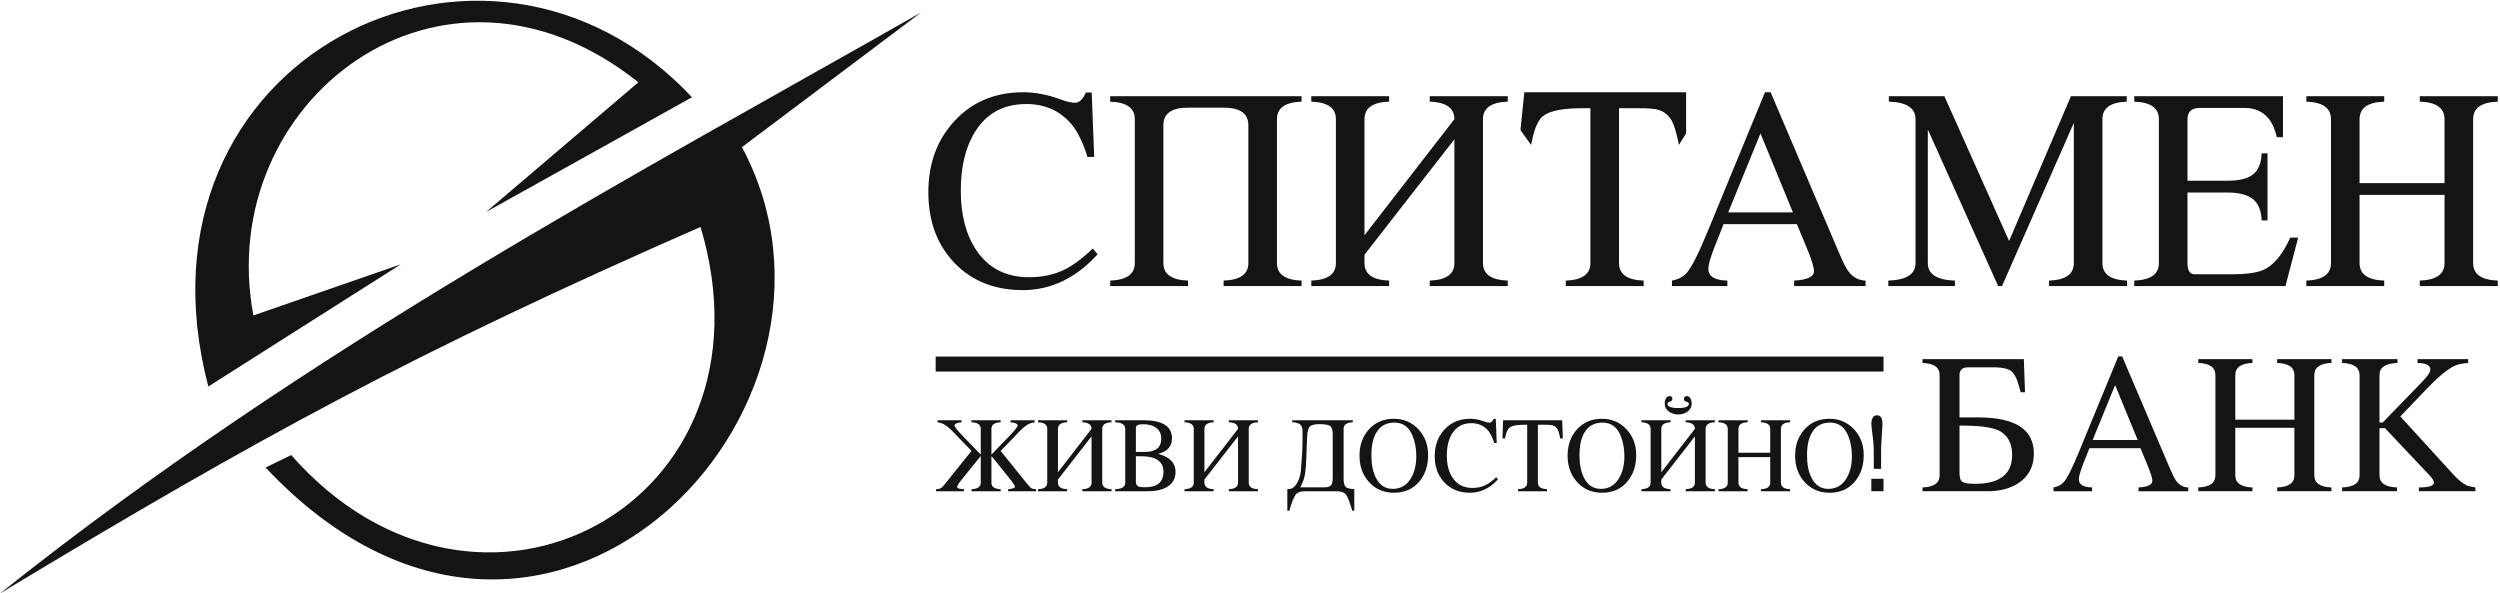 <svg width="337" height="80" viewBox="0 0 337 80" fill="none" xmlns="http://www.w3.org/2000/svg">
<path d="M147.497 21.157H146.593C145.978 19.219 145.284 17.779 144.509 16.835C142.96 14.96 140.907 14.023 138.349 14.023C135.324 14.023 133.037 15.243 131.488 17.684C130.172 19.748 129.514 22.416 129.514 25.687C129.514 28.984 130.221 31.677 131.635 33.765C133.271 36.169 135.625 37.37 138.699 37.37C140.458 37.37 142.025 37.043 143.403 36.389C144.583 35.823 145.886 34.86 147.313 33.501L147.958 34.275C145.032 37.496 141.669 39.107 137.869 39.107C134.07 39.107 130.996 37.88 128.647 35.427C126.311 32.973 125.143 29.802 125.143 25.914C125.143 22.025 126.33 18.81 128.703 16.269C131.076 13.714 134.156 12.437 137.943 12.437C139.566 12.437 141.238 12.758 142.96 13.4C143.771 13.702 144.429 13.853 144.933 13.853C145.487 13.853 145.966 13.393 146.372 12.475H147.165L147.497 21.157Z" fill="#141414"/>
<path d="M175.454 38.559H164.941V37.823C167.166 37.748 168.279 36.962 168.279 35.464V16.872C168.279 15.3 167.166 14.513 164.941 14.513H160.145C157.932 14.513 156.825 15.3 156.825 16.872V35.464C156.825 36.962 157.932 37.748 160.145 37.823V38.559H149.651V37.823C151.864 37.748 152.971 36.962 152.971 35.464V16.061C152.971 14.563 151.864 13.777 149.651 13.701V12.965H175.454V13.701C173.24 13.777 172.134 14.563 172.134 16.061V35.464C172.134 36.962 173.24 37.748 175.454 37.823V38.559Z" fill="#141414"/>
<path d="M187.253 38.559H176.759V37.823C178.972 37.748 180.079 36.962 180.079 35.464V16.061C180.079 14.563 178.972 13.777 176.759 13.701V12.965H187.253V13.701C185.04 13.777 183.934 14.563 183.934 16.061V31.708L196.051 16.061C196.051 14.563 194.945 13.777 192.731 13.701V12.965H203.244V13.701C201.019 13.777 199.906 14.563 199.906 16.061V35.464C199.906 36.962 201.019 37.748 203.244 37.823V38.559H192.731V37.823C194.945 37.748 196.051 36.962 196.051 35.464V18.779L183.934 34.332V35.464C183.934 36.962 185.04 37.748 187.253 37.823V38.559Z" fill="#141414"/>
<path d="M218.242 14.589V35.464C218.242 36.962 219.349 37.748 221.562 37.824V38.56H211.067V37.824C213.281 37.748 214.387 36.962 214.387 35.464V14.589H213.151C210.201 14.589 208.362 15.067 207.637 16.023C207.354 16.388 207.102 16.892 206.881 17.533C206.758 17.873 206.592 18.54 206.383 19.534L204.959 17.533L205.479 12.437H227.286V17.986L226.32 19.534C226.013 17.986 225.7 16.917 225.38 16.325C224.962 15.545 224.335 15.035 223.499 14.796C223.007 14.658 222.164 14.589 220.972 14.589H218.242Z" fill="#141414"/>
<path d="M238.678 12.437L247.881 34.03C248.422 35.313 248.847 36.156 249.154 36.559C249.757 37.377 250.531 37.798 251.478 37.824V38.56H241.85V37.824C243.633 37.723 244.525 37.301 244.525 36.559C244.525 36.03 244.211 35.011 243.584 33.501L242.219 30.217H232.333C232.1 30.846 231.872 31.425 231.651 31.953C230.741 34.143 230.286 35.571 230.286 36.238C230.286 37.257 231.141 37.786 232.85 37.824V38.56H225.38V37.824C226.228 37.66 226.88 37.326 227.335 36.823C227.999 36.093 228.97 34.175 230.249 31.066L237.922 12.437H238.678ZM232.96 28.631H241.684L237.313 17.986L232.96 28.631Z" fill="#141414"/>
<path d="M286.689 13.701C284.5 13.777 283.406 14.563 283.406 16.061V35.464C283.406 36.962 284.512 37.748 286.725 37.823V38.559H276.213V37.823C278.438 37.748 279.551 36.962 279.551 35.464V16.57L269.868 38.559H269.352L259.872 17.457V35.464C259.872 36.962 261.089 37.748 263.523 37.823V38.559H254.541V37.823C256.988 37.748 258.211 36.962 258.211 35.464V16.061C258.211 14.563 257.013 13.777 254.615 13.701V12.965H262.103L270.827 32.482L279.164 12.965H286.689V13.701Z" fill="#141414"/>
<path d="M287.698 38.559V37.823C289.912 37.748 291.018 36.962 291.018 35.464V16.061C291.018 14.563 289.912 13.777 287.698 13.701V12.965H307.747V18.496H306.917C306.671 17.451 306.333 16.652 305.902 16.099C305.103 15.067 304.009 14.551 302.619 14.551H296.533C295.427 14.551 294.873 15.054 294.873 16.061V24.366H300.185C301.685 24.366 302.786 24.133 303.486 23.667C304.359 23.101 304.82 22.101 304.87 20.666H305.663V29.707H304.87C304.82 28.273 304.359 27.266 303.486 26.687C302.773 26.197 301.673 25.951 300.185 25.951H294.873V35.464C294.873 36.471 295.199 36.974 295.851 36.974H300.831C302.7 36.974 304.089 36.791 304.999 36.427C306.425 35.848 307.667 34.382 308.725 32.029H309.794L308.079 38.559H287.698Z" fill="#141414"/>
<path d="M329.524 24.686V16.061C329.524 14.563 328.412 13.777 326.186 13.701V12.965H336.701V13.701C334.487 13.777 333.38 14.563 333.38 16.061V35.464C333.38 36.962 334.487 37.748 336.701 37.823V38.559H326.186V37.823C328.412 37.748 329.524 36.962 329.524 35.464V26.272H318.071V35.464C318.071 36.962 319.178 37.748 321.391 37.823V38.559H310.896V37.823C313.11 37.748 314.216 36.962 314.216 35.464V16.061C314.216 14.563 313.11 13.777 310.896 13.701V12.965H321.391V13.701C319.178 13.777 318.071 14.563 318.071 16.061V24.686H329.524Z" fill="#141414"/>
<path d="M266.671 56.266C271.666 56.266 274.164 57.889 274.164 61.137C274.164 62.826 273.514 64.126 272.214 65.036C271.084 65.824 269.656 66.218 267.928 66.218H259.152V65.706C260.692 65.654 261.462 65.107 261.462 64.065V50.567C261.462 49.526 260.692 48.978 259.152 48.926V48.414H272.817L272.97 52.878H272.393C272.308 52.563 272.171 52.09 271.983 51.46C271.786 50.9 271.551 50.471 271.277 50.173C270.883 49.736 270.024 49.516 268.698 49.516H265.298C264.528 49.516 264.143 49.867 264.143 50.567V56.266H266.671ZM264.143 57.368V63.724C264.143 64.284 264.233 64.66 264.413 64.853C264.644 65.098 265.247 65.22 266.222 65.22C269.566 65.22 271.238 63.92 271.238 61.321C271.238 60.191 270.926 59.307 270.302 58.668C269.96 58.318 269.571 58.064 269.134 57.907C268.134 57.548 266.551 57.368 264.387 57.368H264.143Z" fill="#141414"/>
<path d="M286.067 48.046L292.47 63.067C292.846 63.96 293.141 64.546 293.355 64.826C293.774 65.396 294.313 65.689 294.972 65.707V66.219H288.274V65.707C289.514 65.636 290.134 65.343 290.134 64.826C290.134 64.459 289.916 63.75 289.48 62.7L288.531 60.415H281.654C281.491 60.852 281.333 61.255 281.179 61.623C280.546 63.146 280.229 64.139 280.229 64.603C280.229 65.313 280.824 65.68 282.013 65.707V66.219H276.816V65.707C277.407 65.593 277.86 65.361 278.177 65.01C278.638 64.503 279.314 63.168 280.204 61.006L285.541 48.046H286.067ZM282.09 59.312H288.159L285.118 51.907L282.09 59.312Z" fill="#141414"/>
<path d="M309.287 56.568V50.567C309.287 49.526 308.513 48.978 306.964 48.926V48.414H314.278V48.926C312.738 48.978 311.968 49.526 311.968 50.567V64.065C311.968 65.107 312.738 65.654 314.278 65.706V66.218H306.964V65.706C308.513 65.654 309.287 65.107 309.287 64.065V57.67H301.319V64.065C301.319 65.107 302.089 65.654 303.628 65.706V66.218H296.328V65.706C297.868 65.654 298.638 65.107 298.638 64.065V50.567C298.638 49.526 297.868 48.978 296.328 48.926V48.414H303.628V48.926C302.089 48.978 301.319 49.526 301.319 50.567V56.568H309.287Z" fill="#141414"/>
<path d="M333.686 66.218H326.065V65.706C327.417 65.706 328.093 65.492 328.093 65.063C328.093 64.826 327.9 64.503 327.515 64.091L321.498 57.723H320.754V64.065C320.754 65.107 321.541 65.654 323.115 65.706V66.218H315.711V65.706C317.285 65.654 318.072 65.107 318.072 64.065V50.567C318.072 49.526 317.285 48.978 315.711 48.926V48.414H323.179V48.926C321.562 48.978 320.754 49.526 320.754 50.567V56.962H321.177L326.489 51.486C327.242 50.707 327.618 50.151 327.618 49.819C327.618 49.249 327.041 48.952 325.886 48.926V48.414H332.711V48.926C331.958 48.969 331.338 49.105 330.852 49.333C329.912 49.77 328.657 50.808 327.092 52.444L323.564 56.134L330.658 63.907C331.328 64.634 331.932 65.137 332.481 65.417C332.651 65.505 333.055 65.601 333.686 65.706V66.218Z" fill="#141414"/>
<path d="M139.659 66.219H135.901V65.943C136.512 65.891 136.818 65.786 136.818 65.626C136.818 65.475 136.579 65.104 136.101 64.511L133.674 61.504H133.646V65.061C133.646 65.621 134.06 65.915 134.887 65.943V66.219H130.956V65.943C131.788 65.915 132.205 65.621 132.205 65.061V61.504H132.177L129.743 64.511C129.264 65.104 129.025 65.475 129.025 65.626C129.025 65.776 129.184 65.868 129.501 65.901C129.584 65.91 129.731 65.924 129.943 65.943V66.219H126.184V65.943C126.451 65.939 126.655 65.896 126.798 65.816C126.927 65.746 127.08 65.6 127.26 65.379L130.956 60.784L128.446 58.18C127.968 57.681 127.533 57.336 127.142 57.143C126.945 57.044 126.692 56.971 126.384 56.924V56.648H129.618V56.924C128.988 56.98 128.674 57.126 128.674 57.361C128.674 57.535 129.007 57.968 129.674 58.66L132.205 61.278V57.806C132.205 57.246 131.788 56.952 130.956 56.924V56.648H134.887V56.924C134.06 56.952 133.646 57.246 133.646 57.806V61.278L136.17 58.66C136.841 57.964 137.177 57.531 137.177 57.361C137.177 57.126 136.86 56.98 136.225 56.924V56.648H139.459V56.924C139.138 56.975 138.88 57.048 138.687 57.143C138.319 57.326 137.889 57.672 137.398 58.18L134.887 60.784L138.584 65.379C138.763 65.6 138.919 65.748 139.053 65.823C139.191 65.898 139.393 65.939 139.659 65.943V66.219Z" fill="#141414"/>
<path d="M143.851 66.219H139.927V65.943C140.754 65.915 141.168 65.621 141.168 65.061V57.806C141.168 57.246 140.754 56.952 139.927 56.924V56.648H143.851V56.924C143.023 56.952 142.61 57.246 142.61 57.806V63.657L147.14 57.806C147.14 57.246 146.727 56.952 145.899 56.924V56.648H149.83V56.924C148.998 56.952 148.582 57.246 148.582 57.806V65.061C148.582 65.621 148.998 65.915 149.83 65.943V66.219H145.899V65.943C146.727 65.915 147.14 65.621 147.14 65.061V58.822L142.61 64.638V65.061C142.61 65.621 143.023 65.915 143.851 65.943V66.219Z" fill="#141414"/>
<path d="M150.325 65.943C151.23 65.915 151.683 65.621 151.683 65.061V57.806C151.683 57.246 151.23 56.952 150.325 56.924V56.648H154.111C156.69 56.648 157.98 57.458 157.98 59.076C157.98 59.74 157.754 60.26 157.304 60.636C157.037 60.857 156.637 61.041 156.104 61.187C156.628 61.323 157.037 61.483 157.331 61.667C158.085 62.127 158.462 62.777 158.462 63.614C158.462 64.546 158.053 65.238 157.235 65.689C156.591 66.042 155.77 66.219 154.773 66.219H150.325V65.943ZM153.118 61.504V64.92C153.118 65.268 153.247 65.494 153.504 65.597C153.651 65.654 153.934 65.682 154.352 65.682C156.007 65.682 156.835 64.984 156.835 63.586C156.835 62.198 155.833 61.504 153.828 61.504H153.118ZM153.118 60.925H154.276C155.784 60.925 156.538 60.328 156.538 59.133C156.538 58.46 156.285 57.954 155.78 57.615C155.352 57.328 154.791 57.185 154.097 57.185C153.444 57.185 153.118 57.34 153.118 57.651V60.925Z" fill="#141414"/>
<path d="M163.599 66.219H159.675V65.943C160.502 65.915 160.916 65.621 160.916 65.061V57.806C160.916 57.246 160.502 56.952 159.675 56.924V56.648H163.599V56.924C162.771 56.952 162.357 57.246 162.357 57.806V63.657L166.888 57.806C166.888 57.246 166.474 56.952 165.647 56.924V56.648H169.578V56.924C168.746 56.952 168.33 57.246 168.33 57.806V65.061C168.33 65.621 168.746 65.915 169.578 65.943V66.219H165.647V65.943C166.474 65.915 166.888 65.621 166.888 65.061V58.822L162.357 64.638V65.061C162.357 65.621 162.771 65.915 163.599 65.943V66.219Z" fill="#141414"/>
<path d="M182.56 68.851H182.291L181.905 67.679C181.712 67.101 181.512 66.72 181.305 66.536C181.066 66.324 180.663 66.219 180.098 66.219H175.946C175.321 66.219 174.898 66.362 174.677 66.649C174.401 67.007 174.11 67.74 173.802 68.851H173.533V65.929H173.705C174.156 65.929 174.542 65.647 174.864 65.082C175.149 64.588 175.316 64.024 175.367 63.389C175.51 61.657 175.581 60.288 175.581 59.281V58.095C175.581 57.653 175.452 57.343 175.195 57.164C174.992 57.023 174.659 56.943 174.195 56.924V56.648H182.36V56.924C181.532 56.952 181.119 57.246 181.119 57.806V64.553C181.119 65.108 181.224 65.477 181.436 65.661C181.62 65.826 181.994 65.915 182.56 65.929V68.851ZM179.65 64.341V58.688C179.65 58.063 179.56 57.663 179.381 57.488C179.16 57.277 178.652 57.171 177.857 57.171C177.227 57.171 176.792 57.281 176.553 57.503C176.342 57.696 176.22 58.239 176.188 59.133L176.091 61.695C176.055 62.673 176.004 63.365 175.94 63.769C175.829 64.461 175.606 65.104 175.27 65.696H178.491C178.974 65.696 179.293 65.593 179.45 65.386C179.583 65.207 179.65 64.859 179.65 64.341Z" fill="#141414"/>
<path d="M192.51 61.335C192.51 62.793 192.105 63.995 191.296 64.941C190.45 65.929 189.324 66.423 187.917 66.423C186.538 66.423 185.411 65.941 184.538 64.976C183.687 64.04 183.262 62.859 183.262 61.434C183.262 60.003 183.68 58.822 184.517 57.891C185.382 56.931 186.506 56.451 187.89 56.451C189.223 56.451 190.331 56.926 191.214 57.877C192.078 58.813 192.51 59.965 192.51 61.335ZM190.917 61.49C190.917 60.45 190.742 59.516 190.393 58.688C189.91 57.54 189.101 56.966 187.966 56.966C186.857 56.966 186.039 57.427 185.51 58.349C185.083 59.093 184.869 60.074 184.869 61.292V61.434C184.869 62.596 185.062 63.572 185.448 64.362C185.954 65.388 186.717 65.901 187.738 65.901C188.804 65.901 189.625 65.418 190.2 64.454C190.678 63.645 190.917 62.657 190.917 61.49Z" fill="#141414"/>
<path d="M201.757 59.712H201.419C201.189 58.987 200.929 58.448 200.64 58.095C200.06 57.394 199.292 57.044 198.336 57.044C197.205 57.044 196.35 57.5 195.771 58.413C195.279 59.184 195.033 60.182 195.033 61.405C195.033 62.638 195.297 63.645 195.826 64.426C196.437 65.324 197.318 65.774 198.467 65.774C199.125 65.774 199.711 65.651 200.226 65.407C200.667 65.195 201.154 64.835 201.688 64.327L201.929 64.616C200.835 65.821 199.578 66.423 198.157 66.423C196.736 66.423 195.587 65.964 194.709 65.047C193.835 64.129 193.399 62.944 193.399 61.49C193.399 60.036 193.842 58.834 194.729 57.884C195.617 56.928 196.769 56.451 198.185 56.451C198.792 56.451 199.417 56.571 200.06 56.811C200.364 56.924 200.61 56.98 200.798 56.98C201.005 56.98 201.184 56.808 201.336 56.465H201.633L201.757 59.712Z" fill="#141414"/>
<path d="M207.307 57.255V65.061C207.307 65.621 207.72 65.915 208.548 65.943V66.219H204.624V65.943C205.452 65.915 205.866 65.621 205.866 65.061V57.255H205.403C204.3 57.255 203.613 57.434 203.341 57.792C203.236 57.928 203.141 58.116 203.059 58.356C203.013 58.483 202.95 58.733 202.872 59.105H202.534L202.617 56.648H210.583L210.672 59.105H210.327C210.212 58.526 210.095 58.126 209.976 57.905C209.819 57.613 209.585 57.423 209.272 57.333C209.088 57.281 208.773 57.255 208.327 57.255H207.307Z" fill="#141414"/>
<path d="M220.56 61.335C220.56 62.793 220.155 63.995 219.346 64.941C218.5 65.929 217.374 66.423 215.967 66.423C214.588 66.423 213.461 65.941 212.588 64.976C211.737 64.04 211.312 62.859 211.312 61.434C211.312 60.003 211.73 58.822 212.567 57.891C213.431 56.931 214.555 56.451 215.939 56.451C217.272 56.451 218.38 56.926 219.263 57.877C220.127 58.813 220.56 59.965 220.56 61.335ZM218.967 61.49C218.967 60.45 218.792 59.516 218.442 58.688C217.96 57.54 217.151 56.966 216.015 56.966C214.907 56.966 214.089 57.427 213.56 58.349C213.132 59.093 212.918 60.074 212.918 61.292V61.434C212.918 62.596 213.111 63.572 213.498 64.362C214.004 65.388 214.767 65.901 215.787 65.901C216.854 65.901 217.675 65.418 218.249 64.454C218.727 63.645 218.967 62.657 218.967 61.49Z" fill="#141414"/>
<path d="M225.034 53.395C225.305 53.395 225.44 53.527 225.44 53.79C225.44 53.969 225.307 54.096 225.041 54.172C224.866 54.218 224.779 54.308 224.779 54.44C224.779 54.816 225.259 55.004 226.22 55.004C227.181 55.004 227.661 54.811 227.661 54.426C227.661 54.308 227.562 54.221 227.364 54.164C227.116 54.099 226.992 53.974 226.992 53.79C226.992 53.527 227.125 53.395 227.392 53.395C227.604 53.395 227.771 53.513 227.896 53.748C227.992 53.941 228.04 54.157 228.04 54.397C228.04 54.853 227.843 55.221 227.447 55.498C227.093 55.748 226.684 55.872 226.22 55.872C225.755 55.872 225.346 55.748 224.992 55.498C224.597 55.221 224.399 54.853 224.399 54.397C224.399 54.162 224.447 53.948 224.544 53.755C224.659 53.515 224.822 53.395 225.034 53.395ZM225.185 66.219H221.261V65.943C222.089 65.915 222.503 65.621 222.503 65.061V57.806C222.503 57.246 222.089 56.952 221.261 56.924V56.648H225.185V56.924C224.358 56.952 223.944 57.246 223.944 57.806V63.657L228.475 57.806C228.475 57.246 228.061 56.952 227.233 56.924V56.648H231.164V56.924C230.332 56.952 229.916 57.246 229.916 57.806V65.061C229.916 65.621 230.332 65.915 231.164 65.943V66.219H227.233V65.943C228.061 65.915 228.475 65.621 228.475 65.061V58.822L223.944 64.638V65.061C223.944 65.621 224.358 65.915 225.185 65.943V66.219Z" fill="#141414"/>
<path d="M238.625 61.031V57.806C238.625 57.246 238.209 56.952 237.377 56.924V56.648H241.307V56.924C240.48 56.952 240.066 57.246 240.066 57.806V65.061C240.066 65.621 240.48 65.915 241.307 65.943V66.219H237.377V65.943C238.209 65.915 238.625 65.621 238.625 65.061V61.624H234.342V65.061C234.342 65.621 234.756 65.915 235.584 65.943V66.219H231.66V65.943C232.487 65.915 232.901 65.621 232.901 65.061V57.806C232.901 57.246 232.487 56.952 231.66 56.924V56.648H235.584V56.924C234.756 56.952 234.342 57.246 234.342 57.806V61.031H238.625Z" fill="#141414"/>
<path d="M251.23 61.335C251.23 62.793 250.825 63.995 250.016 64.941C249.17 65.929 248.043 66.423 246.637 66.423C245.257 66.423 244.131 65.941 243.257 64.976C242.407 64.04 241.982 62.859 241.982 61.434C241.982 60.003 242.4 58.822 243.237 57.891C244.101 56.931 245.225 56.451 246.609 56.451C247.943 56.451 249.05 56.926 249.933 57.877C250.798 58.813 251.23 59.965 251.23 61.335ZM249.637 61.49C249.637 60.45 249.462 59.516 249.113 58.688C248.63 57.54 247.821 56.966 246.685 56.966C245.577 56.966 244.758 57.427 244.23 58.349C243.802 59.093 243.589 60.074 243.589 61.292V61.434C243.589 62.596 243.782 63.572 244.168 64.362C244.673 65.388 245.437 65.901 246.457 65.901C247.524 65.901 248.345 65.418 248.919 64.454C249.398 63.645 249.637 62.657 249.637 61.49Z" fill="#141414"/>
<path d="M253.76 57.128C253.76 57.213 253.758 57.298 253.754 57.382C253.749 57.462 253.74 57.559 253.726 57.672L253.574 60.336L253.567 63.205L252.586 63.193V61.681C252.549 61.238 252.643 60.365 252.478 59.118C252.331 58.032 252.257 57.375 252.257 57.15C252.257 56.858 252.312 56.59 252.423 56.345C252.533 56.1 252.738 55.978 253.037 55.978C253.344 55.978 253.556 56.145 253.671 56.479C253.731 56.653 253.76 56.87 253.76 57.128Z" fill="#141414"/>
<path d="M253.899 64.538H252.257V66.218H253.899V64.538Z" fill="#141414"/>
<path d="M54.031 35.63L28.083 52.1C16.423 7.731 65.527 -16.471 93.282 13.109L65.527 28.571L86.056 11.092C59.451 -10.084 28.74 13.781 34.159 42.521L54.031 35.63Z" fill="#141414"/>
<path d="M94.432 30.588C55.916 47.499 35.446 58.622 0 80C41.706 46.742 86.527 23.105 124.158 1.681L100.016 19.832C118.903 55.126 73.247 102.857 35.802 63.025L39.251 61.344C64.542 90.084 105.6 67.899 94.432 30.588Z" fill="#141414"/>
<path d="M253.899 48.067H126.128V50.084H253.899V48.067Z" fill="#141414"/>
</svg>
